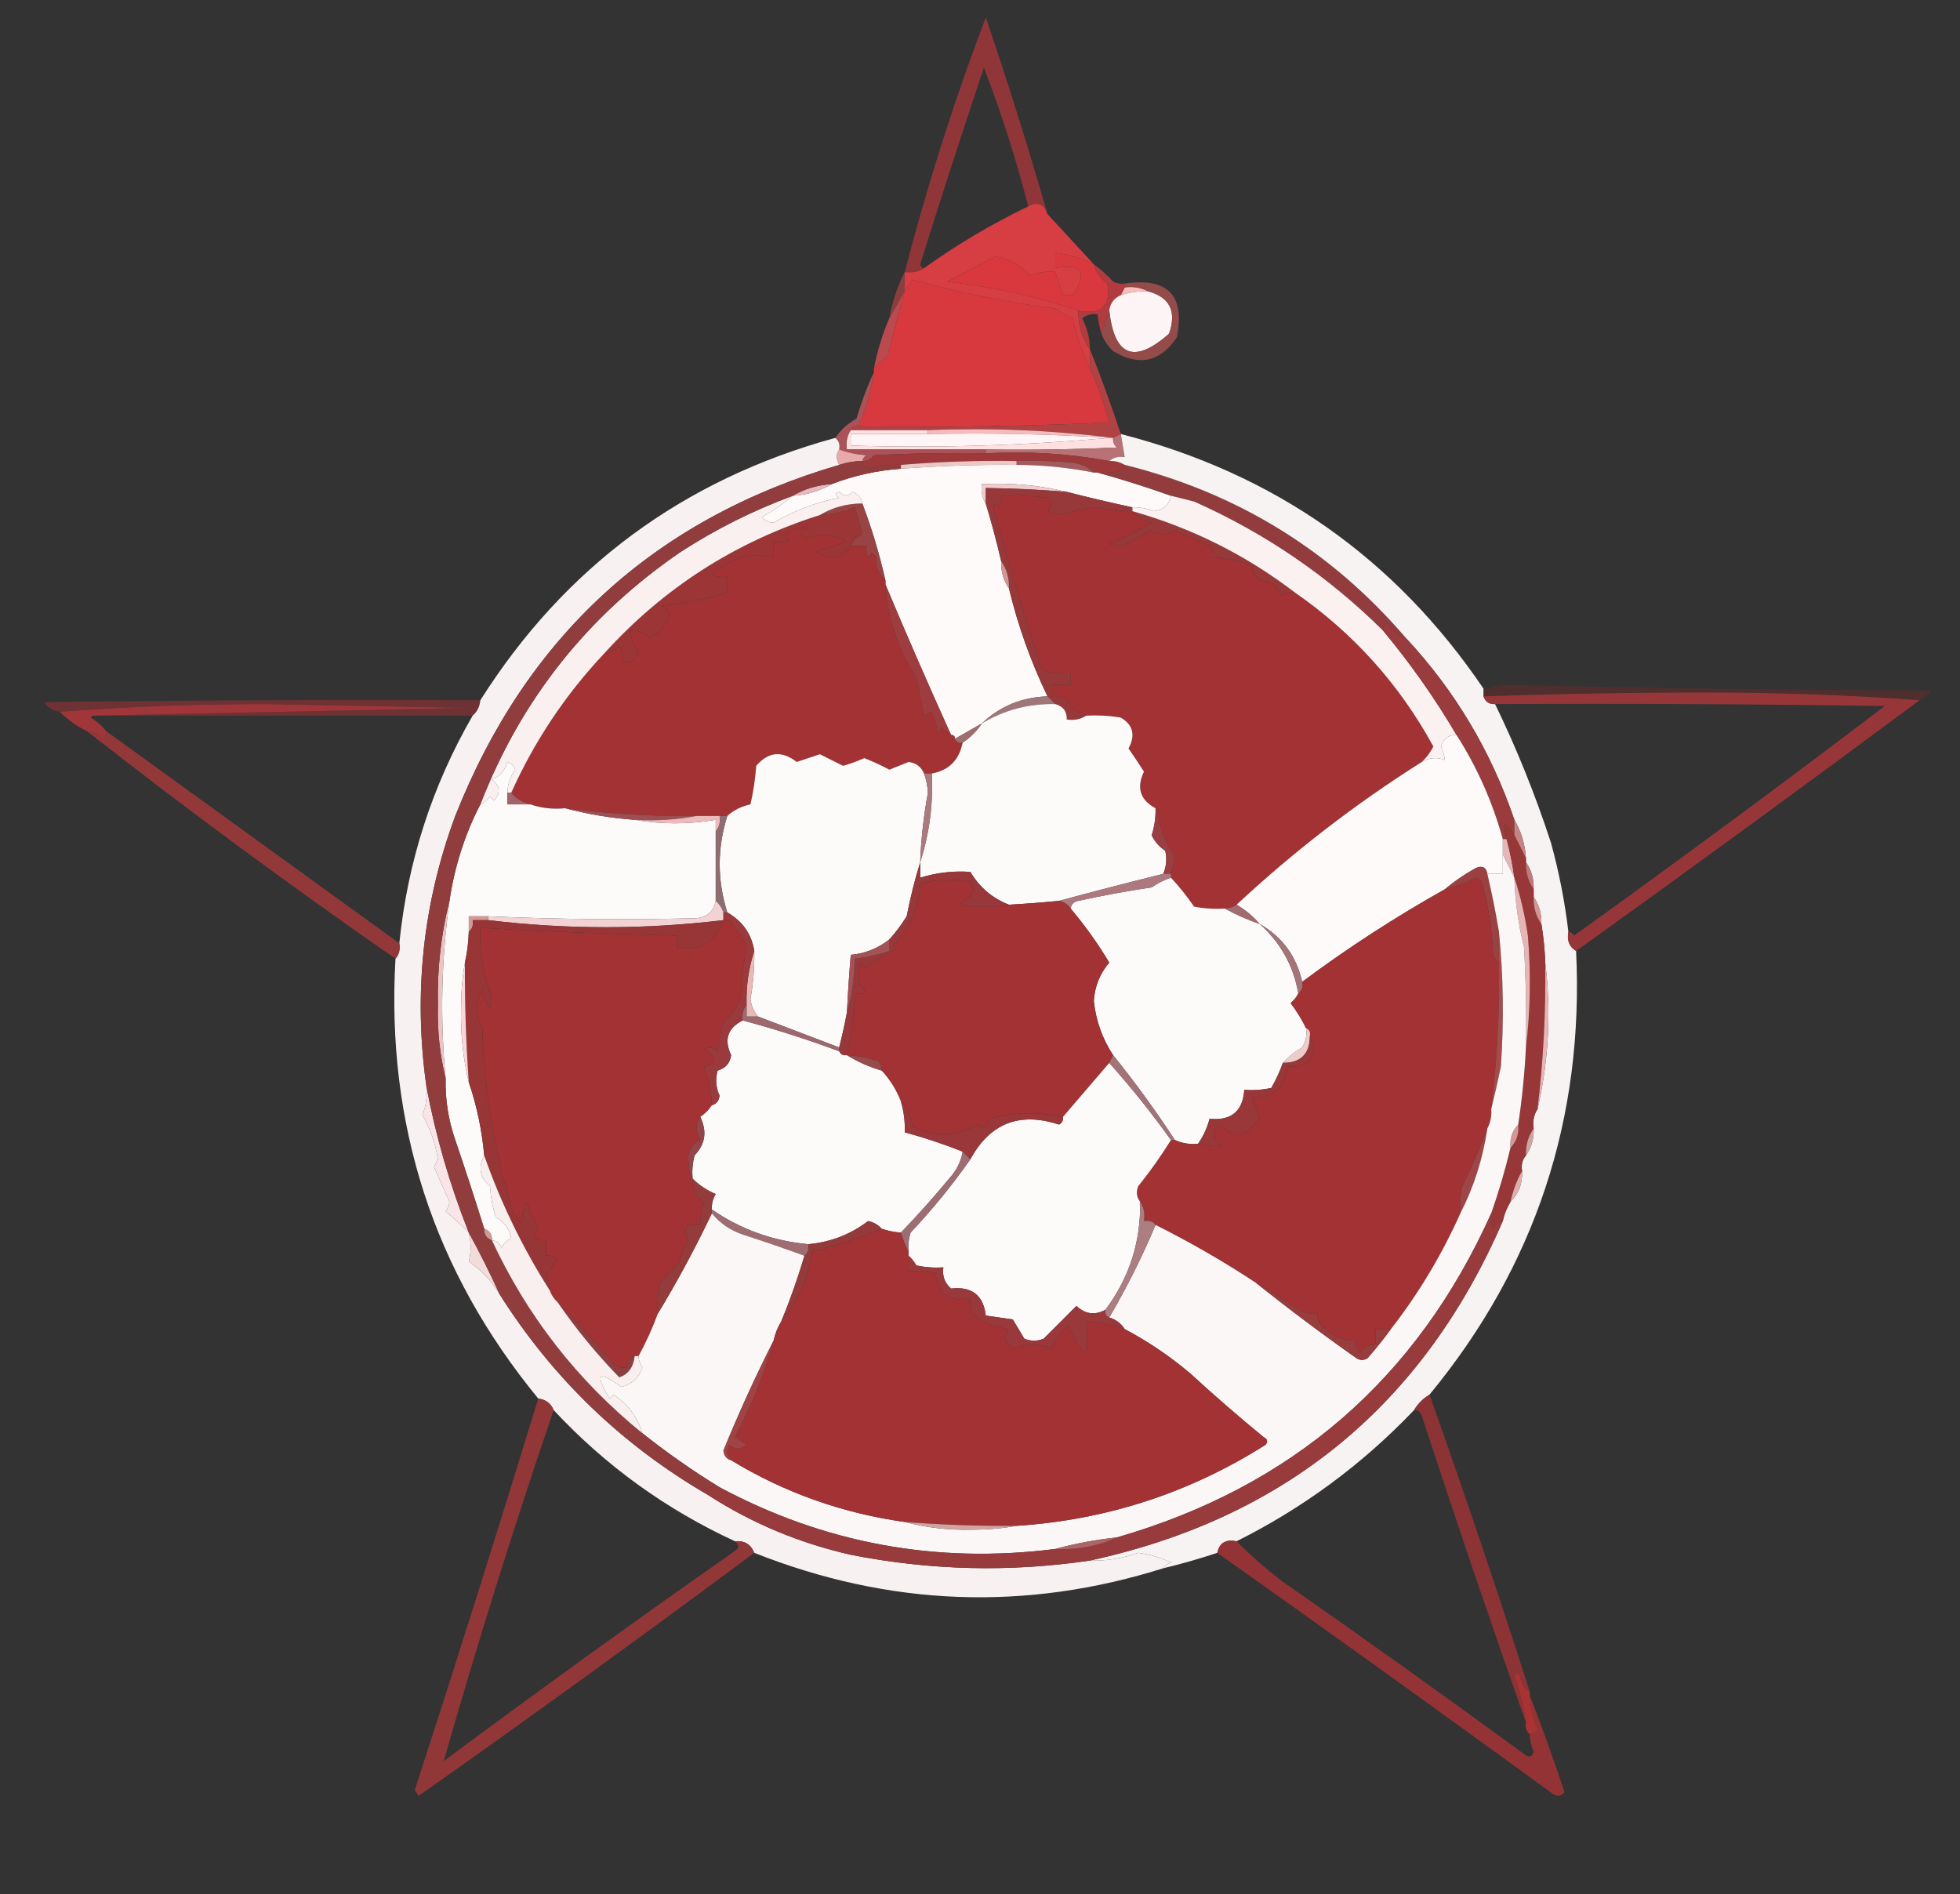 <?xml version="1.0" encoding="UTF-8"?>
<!DOCTYPE svg PUBLIC "-//W3C//DTD SVG 1.1//EN" "http://www.w3.org/Graphics/SVG/1.1/DTD/svg11.dtd">
<svg xmlns="http://www.w3.org/2000/svg" version="1.1" width="508px" height="491px" style="shape-rendering:geometricPrecision; text-rendering:geometricPrecision; image-rendering:optimizeQuality; fill-rule:evenodd; clip-rule:evenodd" xmlns:xlink="http://www.w3.org/1999/xlink">
<rect width="100%" height="100%" fill="#333333" stroke="none"/>
<g><path style="opacity:0.992" fill="#923739" d="M 271.5,55.5 C 270.543,52.85 268.876,52.183 266.5,53.5C 263.375,41.292 259.542,29.292 255,17.5C 249.346,34.447 243.846,51.447 238.5,68.5C 238.624,69.107 238.957,69.44 239.5,69.5C 238.081,70.451 236.415,70.784 234.5,70.5C 240.33,48.016 247.33,26.016 255.5,4.5C 261.24,21.386 266.573,38.386 271.5,55.5 Z"/></g>
<g><path style="opacity:1" fill="#d63e43" d="M 271.5,55.5 C 275.472,59.807 279.472,64.141 283.5,68.5C 280.336,66.947 277.002,65.947 273.5,65.5C 273.5,66.833 273.5,68.167 273.5,69.5C 280.137,68.282 281.803,70.448 278.5,76C 277.552,76.483 276.552,76.65 275.5,76.5C 274.833,74.5 274.167,72.5 273.5,70.5C 271.208,70.244 269.041,70.577 267,71.5C 264.659,68.72 261.659,67.053 258,66.5C 253.828,68.676 249.661,70.843 245.5,73C 257.239,74.338 268.572,76.838 279.5,80.5C 279.395,84.258 280.395,87.592 282.5,90.5C 282.5,92.167 282.5,93.833 282.5,95.5C 280.491,91.452 278.991,87.119 278,82.5C 276.391,81.853 274.891,81.02 273.5,80C 260.963,78.356 248.63,75.856 236.5,72.5C 235.824,73.602 235.158,74.602 234.5,75.5C 234.5,73.833 234.5,72.167 234.5,70.5C 236.415,70.784 238.081,70.451 239.5,69.5C 247.997,63.414 256.997,58.081 266.5,53.5C 268.876,52.183 270.543,52.85 271.5,55.5 Z"/></g>
<g><path style="opacity:1" fill="#da383f" d="M 283.5,68.5 C 284.031,70.544 285.198,72.211 287,73.5C 287.948,79.383 285.448,81.717 279.5,80.5C 268.572,76.838 257.239,74.338 245.5,73C 249.661,70.843 253.828,68.676 258,66.5C 261.659,67.053 264.659,68.72 267,71.5C 269.041,70.577 271.208,70.244 273.5,70.5C 274.167,72.5 274.833,74.5 275.5,76.5C 276.552,76.65 277.552,76.483 278.5,76C 281.803,70.448 280.137,68.282 273.5,69.5C 273.5,68.167 273.5,66.833 273.5,65.5C 277.002,65.947 280.336,66.947 283.5,68.5 Z"/></g>
<g><path style="opacity:1" fill="#fabdbc" d="M 291.5,74.5 C 293.735,74.205 295.735,74.539 297.5,75.5C 295.097,75.448 292.764,75.781 290.5,76.5C 290.833,75.833 291.167,75.167 291.5,74.5 Z"/></g>
<g><path style="opacity:1" fill="#b13b3f" d="M 283.5,68.5 C 285.296,69.793 286.963,71.293 288.5,73C 289.448,73.483 290.448,73.65 291.5,73.5C 291.5,73.833 291.5,74.167 291.5,74.5C 291.167,75.167 290.833,75.833 290.5,76.5C 288.738,77.262 287.738,78.596 287.5,80.5C 286.833,82.5 286.167,84.5 285.5,86.5C 284.962,84.883 284.629,83.216 284.5,81.5C 283.022,81.238 281.689,81.571 280.5,82.5C 281.785,85.02 282.452,87.687 282.5,90.5C 280.395,87.592 279.395,84.258 279.5,80.5C 285.448,81.717 287.948,79.383 287,73.5C 285.198,72.211 284.031,70.544 283.5,68.5 Z"/></g>
<g><path style="opacity:0.855" fill="#9c3f41" d="M 234.5,70.5 C 234.5,72.167 234.5,73.833 234.5,75.5C 233.167,77.833 231.833,80.167 230.5,82.5C 231.261,78.216 232.595,74.216 234.5,70.5 Z"/></g>
<g><path style="opacity:1" fill="#d8393f" d="M 282.5,95.5 C 284.53,99.916 286.197,104.583 287.5,109.5C 265.844,110.5 244.177,110.833 222.5,110.5C 224.445,105.998 225.779,101.332 226.5,96.5C 226.5,96.167 226.5,95.833 226.5,95.5C 227.474,94.365 228.641,93.365 230,92.5C 231.404,86.791 232.904,81.125 234.5,75.5C 235.158,74.602 235.824,73.602 236.5,72.5C 248.63,75.856 260.963,78.356 273.5,80C 274.891,81.02 276.391,81.853 278,82.5C 278.991,87.119 280.491,91.452 282.5,95.5 Z"/></g>
<g><path style="opacity:1" fill="#fdf4f5" d="M 297.5,75.5 C 303.192,77.002 305.025,80.668 303,86.5C 294.012,94.424 288.846,92.424 287.5,80.5C 287.738,78.596 288.738,77.262 290.5,76.5C 292.764,75.781 295.097,75.448 297.5,75.5 Z"/></g>
<g><path style="opacity:1" fill="#bb4a4e" d="M 234.5,75.5 C 232.904,81.125 231.404,86.791 230,92.5C 228.641,93.365 227.474,94.365 226.5,95.5C 227.388,90.928 228.721,86.595 230.5,82.5C 231.833,80.167 233.167,77.833 234.5,75.5 Z"/></g>
<g><path style="opacity:0.855" fill="#a4514f" d="M 285.5,86.5 C 286.167,84.5 286.833,82.5 287.5,80.5C 288.846,92.424 294.012,94.424 303,86.5C 305.025,80.668 303.192,77.002 297.5,75.5C 295.735,74.539 293.735,74.205 291.5,74.5C 291.5,74.167 291.5,73.833 291.5,73.5C 302.717,71.881 307.217,76.548 305,87.5C 300.66,93.864 295.16,95.031 288.5,91C 287.117,89.729 286.117,88.229 285.5,86.5 Z"/></g>
<g><path style="opacity:1" fill="#b04244" d="M 282.5,90.5 C 285.342,97.687 288.009,105.02 290.5,112.5C 289.833,112.833 289.167,113.167 288.5,113.5C 272.868,111.515 256.868,110.849 240.5,111.5C 233.833,111.5 227.167,111.5 220.5,111.5C 220.842,110.662 221.508,110.328 222.5,110.5C 244.177,110.833 265.844,110.5 287.5,109.5C 286.197,104.583 284.53,99.916 282.5,95.5C 282.5,93.833 282.5,92.167 282.5,90.5 Z"/></g>
<g><path style="opacity:1" fill="#f7bbbd" d="M 240.5,112.5 C 240.5,112.167 240.5,111.833 240.5,111.5C 256.868,110.849 272.868,111.515 288.5,113.5C 288.167,113.5 287.833,113.5 287.5,113.5C 272.009,112.504 256.342,112.17 240.5,112.5 Z"/></g>
<g><path style="opacity:1" fill="#fff5f6" d="M 240.5,112.5 C 256.342,112.17 272.009,112.504 287.5,113.5C 265.525,115.489 243.192,116.156 220.5,115.5C 220.5,114.5 220.5,113.5 220.5,112.5C 227.167,112.5 233.833,112.5 240.5,112.5 Z"/></g>
<g><path style="opacity:1" fill="#fee0e1" d="M 220.5,111.5 C 227.167,111.5 233.833,111.5 240.5,111.5C 240.5,111.833 240.5,112.167 240.5,112.5C 233.833,112.5 227.167,112.5 220.5,112.5C 220.5,113.5 220.5,114.5 220.5,115.5C 243.192,116.156 265.525,115.489 287.5,113.5C 287.833,113.5 288.167,113.5 288.5,113.5C 288.414,114.496 288.748,115.329 289.5,116C 278.172,116.5 266.838,116.667 255.5,116.5C 243.5,116.5 231.5,116.5 219.5,116.5C 219.216,114.585 219.549,112.919 220.5,111.5 Z"/></g>
<g><path style="opacity:1" fill="#aa5257" d="M 226.5,96.5 C 225.779,101.332 224.445,105.998 222.5,110.5C 221.508,110.328 220.842,110.662 220.5,111.5C 219.549,112.919 219.216,114.585 219.5,116.5C 231.5,116.5 243.5,116.5 255.5,116.5C 255.5,116.833 255.5,117.167 255.5,117.5C 245.828,117.334 236.161,117.5 226.5,118C 225.756,119.039 224.756,119.539 223.5,119.5C 223.611,118.883 223.944,118.383 224.5,118C 221.964,117.814 219.631,117.314 217.5,116.5C 217.737,115.209 217.404,114.209 216.5,113.5C 217.891,111.429 219.724,109.762 222,108.5C 223.234,104.285 224.734,100.285 226.5,96.5 Z"/></g>
<g><path style="opacity:1" fill="#b87275" d="M 290.5,112.5 C 290.833,114.5 291.167,116.5 291.5,118.5C 289.901,118.232 288.568,118.566 287.5,119.5C 277.09,117.56 266.423,116.893 255.5,117.5C 255.5,117.167 255.5,116.833 255.5,116.5C 266.838,116.667 278.172,116.5 289.5,116C 288.748,115.329 288.414,114.496 288.5,113.5C 289.167,113.167 289.833,112.833 290.5,112.5 Z"/></g>
<g><path style="opacity:1" fill="#e8a9ab" d="M 217.5,116.5 C 219.631,117.314 221.964,117.814 224.5,118C 223.944,118.383 223.611,118.883 223.5,119.5C 221.435,119.517 219.435,119.85 217.5,120.5C 216.646,118.965 216.646,117.632 217.5,116.5 Z"/></g>
<g><path style="opacity:1" fill="#9d393b" d="M 255.5,117.5 C 266.423,116.893 277.09,117.56 287.5,119.5C 288.959,119.433 290.292,119.766 291.5,120.5C 291.389,121.117 291.056,121.617 290.5,122C 288.527,122.495 286.527,122.662 284.5,122.5C 284.167,122.5 283.833,122.5 283.5,122.5C 282.158,121.207 280.491,120.374 278.5,120C 273.511,119.501 268.511,119.334 263.5,119.5C 253.476,119.334 243.476,119.668 233.5,120.5C 230.781,120.397 228.115,120.731 225.5,121.5C 224.287,121.253 223.62,120.586 223.5,119.5C 224.756,119.539 225.756,119.039 226.5,118C 236.161,117.5 245.828,117.334 255.5,117.5 Z"/></g>
<g><path style="opacity:1" fill="#eec7c5" d="M 263.5,119.5 C 263.5,119.833 263.5,120.167 263.5,120.5C 253.482,120.41 243.482,120.743 233.5,121.5C 233.5,121.167 233.5,120.833 233.5,120.5C 243.476,119.668 253.476,119.334 263.5,119.5 Z"/></g>
<g><path style="opacity:1" fill="#a25a5e" d="M 263.5,120.5 C 263.5,120.167 263.5,119.833 263.5,119.5C 268.511,119.334 273.511,119.501 278.5,120C 280.491,120.374 282.158,121.207 283.5,122.5C 276.905,121.179 270.239,120.512 263.5,120.5 Z"/></g>
<g><path style="opacity:1" fill="#fdfaf9" d="M 263.5,120.5 C 270.239,120.512 276.905,121.179 283.5,122.5C 283.833,122.5 284.167,122.5 284.5,122.5C 290.813,124.24 297.146,126.24 303.5,128.5C 303.021,130.844 301.521,132.178 299,132.5C 297.234,131.767 295.401,131.433 293.5,131.5C 287.787,130.272 282.121,128.938 276.5,127.5C 269.412,125.761 262.079,125.094 254.5,125.5C 254.216,127.415 254.549,129.081 255.5,130.5C 256.965,135.353 258.298,140.353 259.5,145.5C 259.41,148.152 260.076,150.485 261.5,152.5C 263.845,162.202 267.178,171.535 271.5,180.5C 264.848,180.71 259.182,183.043 254.5,187.5C 252.167,188.833 249.833,190.167 247.5,191.5C 247.5,190.833 247.167,190.5 246.5,190.5C 240.626,177.529 234.959,164.529 229.5,151.5C 229.5,151.167 229.5,150.833 229.5,150.5C 227.953,143.65 225.953,136.983 223.5,130.5C 223.25,129.078 222.417,128.078 221,127.5C 219.887,128.711 218.72,128.711 217.5,127.5C 216.304,127.846 216.304,128.346 217.5,129C 211.388,130.241 205.721,132.408 200.5,135.5C 199.263,135.444 198.263,134.944 197.5,134C 200.407,132.391 203.073,130.558 205.5,128.5C 209.162,128.277 212.495,127.277 215.5,125.5C 221.28,123.277 227.28,121.944 233.5,121.5C 243.482,120.743 253.482,120.41 263.5,120.5 Z"/></g>
<g><path style="opacity:1" fill="#efccce" d="M 276.5,127.5 C 269.515,126.911 262.515,126.578 255.5,126.5C 255.5,127.833 255.5,129.167 255.5,130.5C 254.549,129.081 254.216,127.415 254.5,125.5C 262.079,125.094 269.412,125.761 276.5,127.5 Z"/></g>
<g><path style="opacity:1" fill="#e6b9be" d="M 215.5,125.5 C 212.495,127.277 209.162,128.277 205.5,128.5C 208.505,126.723 211.838,125.723 215.5,125.5 Z"/></g>
<g><path style="opacity:1" fill="#97393b" d="M 276.5,127.5 C 282.121,128.938 287.787,130.272 293.5,131.5C 293.5,131.833 293.5,132.167 293.5,132.5C 290.15,132.386 286.817,132.053 283.5,131.5C 280.588,131.928 277.755,132.595 275,133.5C 273.833,133.167 272.667,132.833 271.5,132.5C 272.711,131.28 272.711,130.113 271.5,129C 267.514,128.501 263.514,128.334 259.5,128.5C 259.649,129.552 259.483,130.552 259,131.5C 258.111,130.112 257.611,130.278 257.5,132C 261.4,146.33 265.567,160.164 270,173.5C 272.381,174.435 274.881,174.768 277.5,174.5C 277.5,175.5 277.5,176.5 277.5,177.5C 275.833,177.5 274.167,177.5 272.5,177.5C 272.5,178.5 272.5,179.5 272.5,180.5C 273.978,180.238 275.311,180.571 276.5,181.5C 277.605,183.611 279.271,184.945 281.5,185.5C 280.081,186.451 278.415,186.784 276.5,186.5C 276.532,184.381 275.532,183.048 273.5,182.5C 272.833,181.833 272.167,181.167 271.5,180.5C 267.178,171.535 263.845,162.202 261.5,152.5C 261.59,149.848 260.924,147.515 259.5,145.5C 258.298,140.353 256.965,135.353 255.5,130.5C 255.5,129.167 255.5,127.833 255.5,126.5C 262.515,126.578 269.515,126.911 276.5,127.5 Z"/></g>
<g><path style="opacity:1" fill="#933c3e" d="M 291.5,120.5 C 320.725,127.756 345.058,142.756 364.5,165.5C 362.433,164.737 360.766,163.404 359.5,161.5C 358.702,161.957 358.369,162.624 358.5,163.5C 344.244,149.366 327.911,138.199 309.5,130C 307.482,129.495 305.482,128.995 303.5,128.5C 297.146,126.24 290.813,124.24 284.5,122.5C 286.527,122.662 288.527,122.495 290.5,122C 291.056,121.617 291.389,121.117 291.5,120.5 Z"/></g>
<g><path style="opacity:1" fill="#994444" d="M 223.5,130.5 C 225.953,136.983 227.953,143.65 229.5,150.5C 227.87,148.974 227.037,146.974 227,144.5C 226.333,143.167 225.667,143.167 225,144.5C 224.517,143.552 224.351,142.552 224.5,141.5C 223.167,141.5 221.833,141.5 220.5,141.5C 221.007,140.141 222.007,139.141 223.5,138.5C 222.94,136.146 222.273,133.813 221.5,131.5C 218.601,132.642 215.601,133.308 212.5,133.5C 215.799,131.517 219.466,130.517 223.5,130.5 Z"/></g>
<g><path style="opacity:1" fill="#a23234" d="M 293.5,132.5 C 294.678,133.999 296.345,134.999 298.5,135.5C 294.942,137.56 291.275,139.394 287.5,141C 288.5,141.167 289.5,141.333 290.5,141.5C 293.116,140.385 295.616,139.051 298,137.5C 300.185,138.758 302.352,138.758 304.5,137.5C 307.5,138.833 310.5,140.167 313.5,141.5C 314.386,142.325 314.719,143.325 314.5,144.5C 317.932,144.757 321.266,145.424 324.5,146.5C 324.809,149.346 326.475,150.846 329.5,151C 330.701,151.903 331.535,153.069 332,154.5C 333.011,153.663 334.178,153.33 335.5,153.5C 350.697,164.027 362.697,177.36 371.5,193.5C 370.714,195.041 369.714,196.374 368.5,197.5C 351.311,208.364 335.311,220.698 320.5,234.5C 319.609,235.11 318.609,235.443 317.5,235.5C 314.813,235.664 312.146,235.497 309.5,235C 307.636,232.312 305.636,229.812 303.5,227.5C 303.5,227.167 303.5,226.833 303.5,226.5C 303.894,225.033 304.227,223.533 304.5,222C 301.957,218.057 300.29,213.891 299.5,209.5C 295.504,207.365 294.504,204.198 296.5,200C 295.214,198.006 293.88,196.006 292.5,194C 294.349,190.545 293.682,187.879 290.5,186C 287.518,185.502 284.518,185.335 281.5,185.5C 279.271,184.945 277.605,183.611 276.5,181.5C 275.311,180.571 273.978,180.238 272.5,180.5C 272.5,179.5 272.5,178.5 272.5,177.5C 274.167,177.5 275.833,177.5 277.5,177.5C 277.5,176.5 277.5,175.5 277.5,174.5C 274.881,174.768 272.381,174.435 270,173.5C 265.567,160.164 261.4,146.33 257.5,132C 257.611,130.278 258.111,130.112 259,131.5C 259.483,130.552 259.649,129.552 259.5,128.5C 263.514,128.334 267.514,128.501 271.5,129C 272.711,130.113 272.711,131.28 271.5,132.5C 272.667,132.833 273.833,133.167 275,133.5C 277.755,132.595 280.588,131.928 283.5,131.5C 286.817,132.053 290.15,132.386 293.5,132.5 Z"/></g>
<g><path style="opacity:1" fill="#a23234" d="M 220.5,141.5 C 221.833,141.5 223.167,141.5 224.5,141.5C 224.351,142.552 224.517,143.552 225,144.5C 225.667,143.167 226.333,143.167 227,144.5C 227.037,146.974 227.87,148.974 229.5,150.5C 229.5,150.833 229.5,151.167 229.5,151.5C 230.047,160.27 232.713,168.27 237.5,175.5C 238.167,178.833 238.833,182.167 239.5,185.5C 240.167,185.167 240.833,184.833 241.5,184.5C 242.308,186.423 242.808,188.423 243,190.5C 243.333,189.833 243.667,189.167 244,188.5C 244.708,189.381 245.542,190.047 246.5,190.5C 247.167,190.5 247.5,190.833 247.5,191.5C 247.842,192.338 248.508,192.672 249.5,192.5C 248.59,197.031 245.923,199.697 241.5,200.5C 240.833,200.5 240.167,200.5 239.5,200.5C 238.751,198.754 237.417,197.754 235.5,197.5C 233.833,198.167 232.167,198.833 230.5,199.5C 228.429,198.382 226.262,197.382 224,196.5C 222.216,197.309 220.383,197.976 218.5,198.5C 216.5,197.5 214.5,196.5 212.5,195.5C 210.5,196.167 208.5,196.833 206.5,197.5C 202.65,194.506 199.15,194.839 196,198.5C 195.754,201.89 195.254,205.223 194.5,208.5C 192.116,209.011 190.116,210.011 188.5,211.5C 187.833,211.5 187.167,211.5 186.5,211.5C 184.5,211.5 182.5,211.5 180.5,211.5C 169.104,211.637 157.771,210.97 146.5,209.5C 143.287,209.81 140.287,209.477 137.5,208.5C 135.469,208.028 133.802,207.028 132.5,205.5C 138.518,192.115 146.518,180.115 156.5,169.5C 158.044,169.297 159.378,168.63 160.5,167.5C 161.429,168.689 161.762,170.022 161.5,171.5C 163.635,171.853 164.968,171.02 165.5,169C 164.144,167.433 163.477,165.6 163.5,163.5C 165.484,163.383 167.15,164.05 168.5,165.5C 170.923,164.082 172.589,162.082 173.5,159.5C 173.182,158.353 172.516,157.519 171.5,157C 177.35,156.546 183.016,155.379 188.5,153.5C 188.5,152.167 188.5,150.833 188.5,149.5C 187.127,149.657 185.793,149.49 184.5,149C 189.055,144.632 194.389,143.132 200.5,144.5C 200.5,143.167 200.5,141.833 200.5,140.5C 201.873,140.657 203.207,140.49 204.5,140C 204.043,139.586 203.709,139.086 203.5,138.5C 205.316,137.058 207.316,136.558 209.5,137C 206.972,137.998 206.972,138.831 209.5,139.5C 212.97,138.197 216.303,138.531 219.5,140.5C 216.788,141.228 214.121,142.061 211.5,143C 215.033,145.276 218.033,144.776 220.5,141.5 Z"/></g>
<g><path style="opacity:1" fill="#973839" d="M 293.5,132.5 C 308.881,136.857 322.881,143.857 335.5,153.5C 334.178,153.33 333.011,153.663 332,154.5C 331.535,153.069 330.701,151.903 329.5,151C 326.475,150.846 324.809,149.346 324.5,146.5C 321.266,145.424 317.932,144.757 314.5,144.5C 314.719,143.325 314.386,142.325 313.5,141.5C 310.5,140.167 307.5,138.833 304.5,137.5C 302.352,138.758 300.185,138.758 298,137.5C 295.616,139.051 293.116,140.385 290.5,141.5C 289.5,141.333 288.5,141.167 287.5,141C 291.275,139.394 294.942,137.56 298.5,135.5C 296.345,134.999 294.678,133.999 293.5,132.5 Z"/></g>
<g><path style="opacity:1" fill="#d29695" d="M 259.5,145.5 C 260.924,147.515 261.59,149.848 261.5,152.5C 260.076,150.485 259.41,148.152 259.5,145.5 Z"/></g>
<g><path style="opacity:1" fill="#9b3536" d="M 220.5,141.5 C 218.033,144.776 215.033,145.276 211.5,143C 214.121,142.061 216.788,141.228 219.5,140.5C 216.303,138.531 212.97,138.197 209.5,139.5C 206.972,138.831 206.972,137.998 209.5,137C 207.316,136.558 205.316,137.058 203.5,138.5C 203.709,139.086 204.043,139.586 204.5,140C 203.207,140.49 201.873,140.657 200.5,140.5C 200.5,141.833 200.5,143.167 200.5,144.5C 194.389,143.132 189.055,144.632 184.5,149C 185.793,149.49 187.127,149.657 188.5,149.5C 188.5,150.833 188.5,152.167 188.5,153.5C 183.016,155.379 177.35,156.546 171.5,157C 172.516,157.519 173.182,158.353 173.5,159.5C 172.589,162.082 170.923,164.082 168.5,165.5C 167.15,164.05 165.484,163.383 163.5,163.5C 163.477,165.6 164.144,167.433 165.5,169C 164.968,171.02 163.635,171.853 161.5,171.5C 161.762,170.022 161.429,168.689 160.5,167.5C 159.378,168.63 158.044,169.297 156.5,169.5C 171.872,152.475 190.538,140.475 212.5,133.5C 215.601,133.308 218.601,132.642 221.5,131.5C 222.273,133.813 222.94,136.146 223.5,138.5C 222.007,139.141 221.007,140.141 220.5,141.5 Z"/></g>
<g><path style="opacity:1" fill="#fbf0f0" d="M 223.5,130.5 C 219.466,130.517 215.799,131.517 212.5,133.5C 190.538,140.475 171.872,152.475 156.5,169.5C 146.518,180.115 138.518,192.115 132.5,205.5C 132.167,205.5 131.833,205.5 131.5,205.5C 131.586,203.323 132.253,201.323 133.5,199.5C 133.167,198.5 132.5,197.833 131.5,197.5C 130.937,199.709 129.604,201.209 127.5,202C 129.661,203.764 129.828,205.597 128,207.5C 127.667,207.167 127.333,206.833 127,206.5C 126.292,207.381 125.458,208.047 124.5,208.5C 135.015,181.328 152.349,159.494 176.5,143C 185.631,137.101 195.298,132.268 205.5,128.5C 203.073,130.558 200.407,132.391 197.5,134C 198.263,134.944 199.263,135.444 200.5,135.5C 205.721,132.408 211.388,130.241 217.5,129C 216.304,128.346 216.304,127.846 217.5,127.5C 218.72,128.711 219.887,128.711 221,127.5C 222.417,128.078 223.25,129.078 223.5,130.5 Z"/></g>
<g><path style="opacity:0.988" fill="#f8f4f3" d="M 290.5,112.5 C 330.291,122.706 361.624,144.706 384.5,178.5C 384.5,179.167 384.5,179.833 384.5,180.5C 384.973,181.906 385.973,182.573 387.5,182.5C 393.144,194.129 397.977,206.129 402,218.5C 404.079,226.064 405.579,233.731 406.5,241.5C 406.077,243.781 406.744,245.448 408.5,246.5C 410.588,289.903 397.921,328.236 370.5,361.5C 368.833,362.5 367.5,363.833 366.5,365.5C 353.161,379.502 337.828,390.835 320.5,399.5C 317.715,398.916 316.048,399.916 315.5,402.5C 310.903,404.032 306.236,405.365 301.5,406.5C 301.918,405.778 302.584,405.278 303.5,405C 300.787,403.725 297.953,402.891 295,402.5C 290.95,403.956 286.783,404.623 282.5,404.5C 333.205,393.462 368.872,364.129 389.5,316.5C 389.893,314.716 390.559,313.05 391.5,311.5C 393.655,309.383 394.655,306.716 394.5,303.5C 394.232,301.901 394.566,300.568 395.5,299.5C 396.924,297.485 397.59,295.152 397.5,292.5C 397.216,290.585 397.549,288.919 398.5,287.5C 401.394,274.933 402.061,262.266 400.5,249.5C 400.384,246.14 400.051,242.807 399.5,239.5C 399.59,236.848 398.924,234.515 397.5,232.5C 397.5,231.833 397.5,231.167 397.5,230.5C 397.59,227.848 396.924,225.515 395.5,223.5C 395.5,223.167 395.5,222.833 395.5,222.5C 395.277,218.838 394.277,215.505 392.5,212.5C 386.476,194.773 377.143,179.106 364.5,165.5C 345.058,142.756 320.725,127.756 291.5,120.5C 290.292,119.766 288.959,119.433 287.5,119.5C 288.568,118.566 289.901,118.232 291.5,118.5C 291.167,116.5 290.833,114.5 290.5,112.5 Z"/></g>
<g><path style="opacity:1" fill="#fbf1f0" d="M 303.5,128.5 C 305.482,128.995 307.482,129.495 309.5,130C 327.911,138.199 344.244,149.366 358.5,163.5C 365.581,172.004 371.914,181.004 377.5,190.5C 375.41,190.45 374.077,191.45 373.5,193.5C 374.002,194.716 374.335,195.883 374.5,197C 372.5,196.207 370.5,196.374 368.5,197.5C 369.714,196.374 370.714,195.041 371.5,193.5C 362.697,177.36 350.697,164.027 335.5,153.5C 322.881,143.857 308.881,136.857 293.5,132.5C 293.5,132.167 293.5,131.833 293.5,131.5C 295.401,131.433 297.234,131.767 299,132.5C 301.521,132.178 303.021,130.844 303.5,128.5 Z"/></g>
<g><path style="opacity:0.443" fill="#722b28" d="M 497.5,181.5 C 479.346,180.167 460.846,179.5 442,179.5C 422.791,179.512 403.625,179.845 384.5,180.5C 384.5,179.833 384.5,179.167 384.5,178.5C 385.93,178.579 387.264,178.246 388.5,177.5C 425.792,178.327 463.125,178.827 500.5,179C 499.627,180.045 498.627,180.878 497.5,181.5 Z"/></g>
<g><path style="opacity:1" fill="#9e3d3f" d="M 229.5,151.5 C 234.959,164.529 240.626,177.529 246.5,190.5C 245.542,190.047 244.708,189.381 244,188.5C 243.667,189.167 243.333,189.833 243,190.5C 242.808,188.423 242.308,186.423 241.5,184.5C 240.833,184.833 240.167,185.167 239.5,185.5C 238.833,182.167 238.167,178.833 237.5,175.5C 232.713,168.27 230.047,160.27 229.5,151.5 Z"/></g>
<g><path style="opacity:0.704" fill="#873236" d="M 124.5,181.5 C 124.34,183.153 123.674,184.486 122.5,185.5C 89.833,185.5 57.167,185.5 24.5,185.5C 56.669,184.833 89.003,184.167 121.5,183.5C 103.833,183.167 86.167,182.833 68.5,182.5C 50.487,182.5 32.821,183.167 15.5,184.5C 13.804,184.315 12.471,183.481 11.5,182C 49.165,181.5 86.832,181.333 124.5,181.5 Z"/></g>
<g><path style="opacity:1" fill="#a17679" d="M 271.5,180.5 C 272.167,181.167 272.833,181.833 273.5,182.5C 266.64,182.345 260.307,184.012 254.5,187.5C 259.182,183.043 264.848,180.71 271.5,180.5 Z"/></g>
<g><path style="opacity:1" fill="#a1363a" d="M 24.5,185.5 C 24.062,185.435 23.728,185.601 23.5,186C 25.093,186.949 26.426,188.115 27.5,189.5C 27.631,190.376 27.297,191.043 26.5,191.5C 25.378,190.37 24.044,189.703 22.5,189.5C 19.883,188.214 17.55,186.547 15.5,184.5C 32.821,183.167 50.487,182.5 68.5,182.5C 86.167,182.833 103.833,183.167 121.5,183.5C 89.003,184.167 56.669,184.833 24.5,185.5 Z"/></g>
<g><path style="opacity:1" fill="#fdfbfa" d="M 273.5,182.5 C 275.532,183.048 276.532,184.381 276.5,186.5C 278.415,186.784 280.081,186.451 281.5,185.5C 284.518,185.335 287.518,185.502 290.5,186C 293.682,187.879 294.349,190.545 292.5,194C 293.88,196.006 295.214,198.006 296.5,200C 294.504,204.198 295.504,207.365 299.5,209.5C 299.557,211.884 299.223,214.218 298.5,216.5C 299.278,218.147 300.444,219.48 302,220.5C 302.49,222.545 302.323,224.545 301.5,226.5C 292.427,228.753 283.427,231.086 274.5,233.5C 270.176,233.927 265.842,234.261 261.5,234.5C 257.23,232.851 253.896,230.018 251.5,226C 247.09,225.683 242.757,226.183 238.5,227.5C 238.5,226.167 238.5,224.833 238.5,223.5C 240.899,216.037 241.899,208.371 241.5,200.5C 245.923,199.697 248.59,197.031 249.5,192.5C 251.5,191.167 253.167,189.5 254.5,187.5C 260.307,184.012 266.64,182.345 273.5,182.5 Z"/></g>
<g><path style="opacity:1" fill="#9d6d70" d="M 254.5,187.5 C 253.167,189.5 251.5,191.167 249.5,192.5C 248.508,192.672 247.842,192.338 247.5,191.5C 249.833,190.167 252.167,188.833 254.5,187.5 Z"/></g>
<g><path style="opacity:1" fill="#9a3c3d" d="M 364.5,165.5 C 377.143,179.106 386.476,194.773 392.5,212.5C 392.5,213.833 392.5,215.167 392.5,216.5C 389.882,212.476 389.215,212.809 390.5,217.5C 390.167,217.5 389.833,217.5 389.5,217.5C 386.84,207.852 382.84,198.852 377.5,190.5C 371.914,181.004 365.581,172.004 358.5,163.5C 358.369,162.624 358.702,161.957 359.5,161.5C 360.766,163.404 362.433,164.737 364.5,165.5 Z"/></g>
<g><path style="opacity:1" fill="#fdfaf9" d="M 377.5,190.5 C 382.84,198.852 386.84,207.852 389.5,217.5C 389.5,218.833 389.5,220.167 389.5,221.5C 389.5,223.167 389.5,224.833 389.5,226.5C 388.167,226.5 386.833,226.5 385.5,226.5C 385.157,224.775 384.157,224.275 382.5,225C 379.593,226.609 376.927,228.442 374.5,230.5C 361.628,237.712 349.294,245.712 337.5,254.5C 336.009,247.832 332.343,242.832 326.5,239.5C 324.751,237.484 322.751,235.818 320.5,234.5C 335.311,220.698 351.311,208.364 368.5,197.5C 370.5,196.374 372.5,196.207 374.5,197C 374.335,195.883 374.002,194.716 373.5,193.5C 374.077,191.45 375.41,190.45 377.5,190.5 Z"/></g>
<g><path style="opacity:1" fill="#fdfbfa" d="M 239.5,200.5 C 240.075,202.076 240.408,203.742 240.5,205.5C 239.396,211.458 238.729,217.458 238.5,223.5C 237.108,227.986 235.942,232.653 235,237.5C 233.668,239.66 232.168,241.66 230.5,243.5C 227.593,245.805 224.259,247.138 220.5,247.5C 220.084,252.493 219.751,257.493 219.5,262.5C 218.912,265.61 218.245,268.61 217.5,271.5C 210.5,268.833 203.5,266.167 196.5,263.5C 195.425,262.287 194.759,260.787 194.5,259C 195.237,254.863 195.571,250.697 195.5,246.5C 194.804,242.119 192.471,238.786 188.5,236.5C 185.879,228.181 185.879,219.848 188.5,211.5C 190.116,210.011 192.116,209.011 194.5,208.5C 195.254,205.223 195.754,201.89 196,198.5C 199.15,194.839 202.65,194.506 206.5,197.5C 208.5,196.833 210.5,196.167 212.5,195.5C 214.5,196.5 216.5,197.5 218.5,198.5C 220.383,197.976 222.216,197.309 224,196.5C 226.262,197.382 228.429,198.382 230.5,199.5C 232.167,198.833 233.833,198.167 235.5,197.5C 237.417,197.754 238.751,198.754 239.5,200.5 Z"/></g>
<g><path style="opacity:1" fill="#aa7a7e" d="M 239.5,200.5 C 240.167,200.5 240.833,200.5 241.5,200.5C 241.899,208.371 240.899,216.037 238.5,223.5C 238.729,217.458 239.396,211.458 240.5,205.5C 240.408,203.742 240.075,202.076 239.5,200.5 Z"/></g>
<g><path style="opacity:1" fill="#fdfafa" d="M 131.5,205.5 C 131.5,206.5 131.5,207.5 131.5,208.5C 133.5,208.5 135.5,208.5 137.5,208.5C 140.287,209.477 143.287,209.81 146.5,209.5C 152.28,211.043 158.28,212.043 164.5,212.5C 171.351,213.694 178.351,213.694 185.5,212.5C 185.5,213.5 185.5,214.5 185.5,215.5C 185.5,221.5 185.5,227.5 185.5,233.5C 184.976,236.188 183.309,237.688 180.5,238C 162.495,238.471 144.495,238.305 126.5,237.5C 124.833,237.5 123.167,237.5 121.5,237.5C 121.5,238.833 121.5,240.167 121.5,241.5C 121.425,244.206 121.092,246.873 120.5,249.5C 119.834,253.319 119.501,257.319 119.5,261.5C 119.361,268.065 120.028,274.399 121.5,280.5C 123.578,286.624 124.912,292.957 125.5,299.5C 123.855,302.61 124.355,305.276 127,307.5C 127.182,310.226 127.682,312.893 128.5,315.5C 130.677,316.676 132.011,318.51 132.5,321C 131.333,321.5 130.5,322.333 130,323.5C 129.583,322.244 128.75,321.577 127.5,321.5C 127.573,319.973 126.906,318.973 125.5,318.5C 123.107,310.82 120.607,303.153 118,295.5C 116.202,290.311 115.369,284.978 115.5,279.5C 114.038,264.126 114.371,248.792 116.5,233.5C 117.817,224.582 120.484,216.248 124.5,208.5C 125.458,208.047 126.292,207.381 127,206.5C 127.333,206.833 127.667,207.167 128,207.5C 129.828,205.597 129.661,203.764 127.5,202C 129.604,201.209 130.937,199.709 131.5,197.5C 132.5,197.833 133.167,198.5 133.5,199.5C 132.253,201.323 131.586,203.323 131.5,205.5 Z"/></g>
<g><path style="opacity:1" fill="#a26468" d="M 131.5,205.5 C 131.833,205.5 132.167,205.5 132.5,205.5C 133.802,207.028 135.469,208.028 137.5,208.5C 135.5,208.5 133.5,208.5 131.5,208.5C 131.5,207.5 131.5,206.5 131.5,205.5 Z"/></g>
<g><path style="opacity:0.992" fill="#f9f4f3" d="M 216.5,113.5 C 217.404,114.209 217.737,115.209 217.5,116.5C 216.646,117.632 216.646,118.965 217.5,120.5C 169.591,134.57 136.425,164.903 118,211.5C 109.627,234.067 107.127,257.401 110.5,281.5C 110.768,284.119 110.435,286.619 109.5,289C 111.514,292.536 112.848,296.369 113.5,300.5C 113.167,301.167 112.833,301.833 112.5,302.5C 113.843,305.54 115.176,308.54 116.5,311.5C 116.392,312.442 116.059,313.275 115.5,314C 117.609,315.725 119.609,317.558 121.5,319.5C 122.136,322.106 122.136,324.606 121.5,327C 124.895,329.303 127.562,332.137 129.5,335.5C 143.256,357.256 161.256,374.589 183.5,387.5C 194.814,394.815 207.147,399.982 220.5,403C 241.077,407.069 261.744,407.569 282.5,404.5C 286.783,404.623 290.95,403.956 295,402.5C 297.953,402.891 300.787,403.725 303.5,405C 302.584,405.278 301.918,405.778 301.5,406.5C 265.834,417.719 230.501,416.386 195.5,402.5C 194.599,400.273 192.933,399.273 190.5,399.5C 172.568,391.225 156.901,379.891 143.5,365.5C 142.738,363.738 141.404,362.738 139.5,362.5C 112.389,329.495 100.055,291.495 102.5,248.5C 103.434,247.432 103.768,246.099 103.5,244.5C 105.632,223.439 111.965,203.773 122.5,185.5C 123.674,184.486 124.34,183.153 124.5,181.5C 146.361,146.979 177.028,124.312 216.5,113.5 Z"/></g>
<g><path style="opacity:1" fill="#9d4f53" d="M 146.5,209.5 C 157.771,210.97 169.104,211.637 180.5,211.5C 175.36,212.488 170.026,212.821 164.5,212.5C 158.28,212.043 152.28,211.043 146.5,209.5 Z"/></g>
<g><path style="opacity:1" fill="#edbabc" d="M 180.5,211.5 C 182.5,211.5 184.5,211.5 186.5,211.5C 186.768,213.099 186.434,214.432 185.5,215.5C 185.5,214.5 185.5,213.5 185.5,212.5C 178.351,213.694 171.351,213.694 164.5,212.5C 170.026,212.821 175.36,212.488 180.5,211.5 Z"/></g>
<g><path style="opacity:1" fill="#973639" d="M 497.5,181.5 C 468.049,203.399 438.382,225.066 408.5,246.5C 406.744,245.448 406.077,243.781 406.5,241.5C 407.117,241.611 407.617,241.944 408,242.5C 435.1,223.033 461.934,203.199 488.5,183C 454.835,182.5 421.168,182.333 387.5,182.5C 385.973,182.573 384.973,181.906 384.5,180.5C 403.625,179.845 422.791,179.512 442,179.5C 460.846,179.5 479.346,180.167 497.5,181.5 Z"/></g>
<g><path style="opacity:1" fill="#c58483" d="M 392.5,212.5 C 394.277,215.505 395.277,218.838 395.5,222.5C 394.5,220.5 393.5,218.5 392.5,216.5C 392.5,215.167 392.5,213.833 392.5,212.5 Z"/></g>
<g><path style="opacity:1" fill="#9a3e42" d="M 299.5,209.5 C 300.29,213.891 301.957,218.057 304.5,222C 304.227,223.533 303.894,225.033 303.5,226.5C 302.833,226.5 302.167,226.5 301.5,226.5C 302.323,224.545 302.49,222.545 302,220.5C 300.444,219.48 299.278,218.147 298.5,216.5C 299.223,214.218 299.557,211.884 299.5,209.5 Z"/></g>
<g><path style="opacity:1" fill="#e5b5b8" d="M 389.5,217.5 C 389.833,217.5 390.167,217.5 390.5,217.5C 391.374,220.789 392.041,224.123 392.5,227.5C 391.5,225.5 390.5,223.5 389.5,221.5C 389.5,220.167 389.5,218.833 389.5,217.5 Z"/></g>
<g><path style="opacity:1" fill="#8f6c70" d="M 186.5,211.5 C 187.167,211.5 187.833,211.5 188.5,211.5C 185.879,219.848 185.879,228.181 188.5,236.5C 188.167,236.5 187.833,236.5 187.5,236.5C 187.068,235.29 186.401,234.29 185.5,233.5C 185.5,227.5 185.5,221.5 185.5,215.5C 186.434,214.432 186.768,213.099 186.5,211.5 Z"/></g>
<g><path style="opacity:1" fill="#973738" d="M 392.5,216.5 C 393.5,218.5 394.5,220.5 395.5,222.5C 395.5,222.833 395.5,223.167 395.5,223.5C 395.41,226.152 396.076,228.485 397.5,230.5C 397.5,231.167 397.5,231.833 397.5,232.5C 397.41,235.152 398.076,237.485 399.5,239.5C 400.051,242.807 400.384,246.14 400.5,249.5C 400.68,262.218 400.013,274.885 398.5,287.5C 397.549,288.919 397.216,290.585 397.5,292.5C 396.076,294.515 395.41,296.848 395.5,299.5C 394.566,300.568 394.232,301.901 394.5,303.5C 393.129,305.936 392.129,308.603 391.5,311.5C 390.559,313.05 389.893,314.716 389.5,316.5C 388.25,316.577 387.417,317.244 387,318.5C 386.51,317.207 386.343,315.873 386.5,314.5C 388.462,308.912 390.129,303.246 391.5,297.5C 393.074,295.898 393.741,293.898 393.5,291.5C 394.495,284.87 395.162,278.203 395.5,271.5C 396.658,262.009 396.825,252.342 396,242.5C 395.248,237.271 394.081,232.271 392.5,227.5C 392.041,224.123 391.374,220.789 390.5,217.5C 389.215,212.809 389.882,212.476 392.5,216.5 Z"/></g>
<g><path style="opacity:0.996" fill="#943939" d="M 22.5,189.5 C 24.044,189.703 25.378,190.37 26.5,191.5C 27.297,191.043 27.631,190.376 27.5,189.5C 52.852,207.858 78.185,226.191 103.5,244.5C 103.768,246.099 103.434,247.432 102.5,248.5C 75.247,229.573 48.58,209.907 22.5,189.5 Z"/></g>
<g><path style="opacity:1" fill="#c07a7e" d="M 395.5,223.5 C 396.924,225.515 397.59,227.848 397.5,230.5C 396.076,228.485 395.41,226.152 395.5,223.5 Z"/></g>
<g><path style="opacity:1" fill="#fdfbfa" d="M 303.5,227.5 C 305.636,229.812 307.636,232.312 309.5,235C 312.146,235.497 314.813,235.664 317.5,235.5C 320.314,237.07 323.314,238.403 326.5,239.5C 331.93,244.362 335.263,250.362 336.5,257.5C 336.047,258.458 335.381,259.292 334.5,260C 336.058,262.052 337.392,264.219 338.5,266.5C 338.785,268.288 338.452,269.955 337.5,271.5C 335.581,272.612 333.914,273.946 332.5,275.5C 331.731,277.667 330.731,279.834 329.5,282C 327.19,282.497 324.857,282.663 322.5,282.5C 322.112,288.05 319.112,290.55 313.5,290C 312.871,292.375 311.871,294.541 310.5,296.5C 308.379,296.675 306.379,296.341 304.5,295.5C 299.522,287.863 294.188,280.53 288.5,273.5C 285.727,269.276 284.06,264.609 283.5,259.5C 283.721,255.725 285.054,252.391 287.5,249.5C 284.498,244.513 281.164,239.847 277.5,235.5C 277.62,234.414 278.287,233.747 279.5,233.5C 285.792,232.118 292.126,230.951 298.5,230C 300.078,228.906 301.745,228.072 303.5,227.5 Z"/></g>
<g><path style="opacity:1" fill="#ae797e" d="M 301.5,226.5 C 302.167,226.5 302.833,226.5 303.5,226.5C 303.5,226.833 303.5,227.167 303.5,227.5C 301.745,228.072 300.078,228.906 298.5,230C 292.126,230.951 285.792,232.118 279.5,233.5C 278.287,233.747 277.62,234.414 277.5,235.5C 276.778,234.449 275.778,233.782 274.5,233.5C 283.427,231.086 292.427,228.753 301.5,226.5 Z"/></g>
<g><path style="opacity:1" fill="#e6b5b4" d="M 392.5,227.5 C 394.081,232.271 395.248,237.271 396,242.5C 396.825,252.342 396.658,262.009 395.5,271.5C 395.666,262.827 395.5,254.16 395,245.5C 393.519,239.581 392.686,233.581 392.5,227.5 Z"/></g>
<g><path style="opacity:1" fill="#9b4142" d="M 385.5,226.5 C 386.659,231.468 387.659,236.468 388.5,241.5C 388.5,244.167 388.5,246.833 388.5,249.5C 387.778,249.082 387.278,248.416 387,247.5C 386.718,240.965 385.718,234.632 384,228.5C 383.586,228.043 383.086,227.709 382.5,227.5C 379.965,228.9 377.298,229.9 374.5,230.5C 376.927,228.442 379.593,226.609 382.5,225C 384.157,224.275 385.157,224.775 385.5,226.5 Z"/></g>
<g><path style="opacity:1" fill="#a23234" d="M 261.5,234.5 C 265.842,234.261 270.176,233.927 274.5,233.5C 275.778,233.782 276.778,234.449 277.5,235.5C 281.164,239.847 284.498,244.513 287.5,249.5C 285.054,252.391 283.721,255.725 283.5,259.5C 284.06,264.609 285.727,269.276 288.5,273.5C 288.167,274.167 287.833,274.833 287.5,275.5C 283.5,280.167 279.5,284.833 275.5,289.5C 269.144,288.149 262.811,288.316 256.5,290C 255.965,292.109 254.965,292.609 253.5,291.5C 248.056,294.617 242.39,294.783 236.5,292C 236.141,289.37 235.141,287.203 233.5,285.5C 232.334,282.497 230.667,279.83 228.5,277.5C 228.586,276.504 228.252,275.671 227.5,275C 224.883,274.178 222.216,273.678 219.5,273.5C 220.683,268.246 221.35,262.912 221.5,257.5C 224.336,257.798 224.836,257.131 223,255.5C 222.333,253.5 222.333,251.5 223,249.5C 223.414,249.957 223.914,250.291 224.5,250.5C 227.037,248.733 229.703,247.233 232.5,246C 232.167,245.667 231.833,245.333 231.5,245C 235.783,240.559 238.116,235.225 238.5,229C 242.864,227.918 247.197,227.751 251.5,228.5C 251.931,229.293 252.265,230.127 252.5,231C 251.387,232.394 250.053,233.561 248.5,234.5C 252.792,235.274 257.125,235.274 261.5,234.5 Z"/></g>
<g><path style="opacity:1" fill="#a06c6f" d="M 320.5,234.5 C 322.751,235.818 324.751,237.484 326.5,239.5C 323.314,238.403 320.314,237.07 317.5,235.5C 318.609,235.443 319.609,235.11 320.5,234.5 Z"/></g>
<g><path style="opacity:1" fill="#a23234" d="M 388.5,249.5 C 388.68,262.218 388.013,274.885 386.5,287.5C 386.634,289.292 386.301,290.958 385.5,292.5C 383.64,297.545 381.474,302.545 379,307.5C 378.503,309.81 378.337,312.143 378.5,314.5C 373.658,325.309 367.658,335.309 360.5,344.5C 359.167,344.5 357.833,344.5 356.5,344.5C 356.5,345.833 356.5,347.167 356.5,348.5C 354.857,348.48 353.524,349.147 352.5,350.5C 351.614,349.675 351.281,348.675 351.5,347.5C 347.898,347.533 344.898,346.199 342.5,343.5C 341.614,342.675 341.281,341.675 341.5,340.5C 340.127,340.657 338.793,340.49 337.5,340C 333.612,337.228 329.612,334.728 325.5,332.5C 317.155,326.993 308.489,321.993 299.5,317.5C 298.791,316.596 297.791,316.263 296.5,316.5C 296.784,314.585 296.451,312.919 295.5,311.5C 294.588,310.262 294.421,308.928 295,307.5C 298.098,303.617 300.932,299.617 303.5,295.5C 303.833,295.5 304.167,295.5 304.5,295.5C 306.379,296.341 308.379,296.675 310.5,296.5C 312.512,297.014 314.512,297.18 316.5,297C 313.895,295.069 313.895,293.236 316.5,291.5C 319.194,294.74 321.861,294.906 324.5,292C 325.167,291.333 325.833,290.667 326.5,290C 326.112,288.399 325.445,286.565 324.5,284.5C 330.058,284.605 333.058,281.938 333.5,276.5C 339.421,276.637 341.421,273.97 339.5,268.5C 339.672,267.508 339.338,266.842 338.5,266.5C 337.392,264.219 336.058,262.052 334.5,260C 335.381,259.292 336.047,258.458 336.5,257.5C 337.404,256.791 337.737,255.791 337.5,254.5C 349.294,245.712 361.628,237.712 374.5,230.5C 377.298,229.9 379.965,228.9 382.5,227.5C 383.086,227.709 383.586,228.043 384,228.5C 385.718,234.632 386.718,240.965 387,247.5C 387.278,248.416 387.778,249.082 388.5,249.5 Z"/></g>
<g><path style="opacity:1" fill="#f2d2d2" d="M 185.5,233.5 C 186.401,234.29 187.068,235.29 187.5,236.5C 187.5,237.167 187.5,237.833 187.5,238.5C 167.186,240.954 146.853,240.954 126.5,238.5C 126.5,238.167 126.5,237.833 126.5,237.5C 144.495,238.305 162.495,238.471 180.5,238C 183.309,237.688 184.976,236.188 185.5,233.5 Z"/></g>
<g><path style="opacity:1" fill="#d39696" d="M 397.5,232.5 C 398.924,234.515 399.59,236.848 399.5,239.5C 398.076,237.485 397.41,235.152 397.5,232.5 Z"/></g>
<g><path style="opacity:1" fill="#d79798" d="M 126.5,237.5 C 126.5,237.833 126.5,238.167 126.5,238.5C 125.167,238.5 123.833,238.5 122.5,238.5C 122.737,239.791 122.404,240.791 121.5,241.5C 121.5,240.167 121.5,238.833 121.5,237.5C 123.167,237.5 124.833,237.5 126.5,237.5 Z"/></g>
<g><path style="opacity:1" fill="#a57479" d="M 326.5,239.5 C 332.343,242.832 336.009,247.832 337.5,254.5C 337.737,255.791 337.404,256.791 336.5,257.5C 335.263,250.362 331.93,244.362 326.5,239.5 Z"/></g>
<g><path style="opacity:1" fill="#a23233" d="M 187.5,238.5 C 188.496,238.414 189.329,238.748 190,239.5C 191.182,241.344 192.349,243.177 193.5,245C 192.753,249.461 192.253,253.961 192,258.5C 191.106,261.133 189.606,263.3 187.5,265C 186.839,267.464 186.339,269.964 186,272.5C 184.951,271.483 183.784,271.316 182.5,272C 186.073,274.132 186.073,275.632 182.5,276.5C 183.758,279.694 184.424,283.027 184.5,286.5C 183.694,287.728 182.694,288.728 181.5,289.5C 180.246,291.357 180.246,293.357 181.5,295.5C 179.082,296.729 178.082,298.729 178.5,301.5C 178.511,303.045 178.844,304.378 179.5,305.5C 179.571,308.139 180.571,310.306 182.5,312C 181.767,313.766 181.433,315.599 181.5,317.5C 177.843,317.12 176.843,318.453 178.5,321.5C 177.388,323.39 176.554,325.39 176,327.5C 174.333,329.167 172.667,330.833 171,332.5C 170.503,335.146 170.336,337.813 170.5,340.5C 169.091,344.316 167.424,347.983 165.5,351.5C 165.167,351.5 164.833,351.5 164.5,351.5C 162.952,351.821 162.285,352.821 162.5,354.5C 161.448,354.649 160.448,354.483 159.5,354C 154.584,348.259 149.584,342.759 144.5,337.5C 143.599,336.71 142.932,335.71 142.5,334.5C 142.579,333.07 142.246,331.736 141.5,330.5C 142.5,329.167 143.5,327.833 144.5,326.5C 143.675,325.614 142.675,325.281 141.5,325.5C 141.5,324.167 141.5,322.833 141.5,321.5C 138.513,321.578 137.847,320.411 139.5,318C 138.278,315.966 137.278,313.8 136.5,311.5C 135.692,313.423 135.192,315.423 135,317.5C 134.581,316.328 133.915,315.328 133,314.5C 128.167,298.834 125.5,282.834 125,266.5C 123.191,263.265 123.191,259.932 125,256.5C 125.216,258.384 125.883,260.051 127,261.5C 127.167,260.5 127.333,259.5 127.5,258.5C 125.203,252.719 124.203,246.719 124.5,240.5C 141.485,241.461 158.485,242.128 175.5,242.5C 175.5,243.5 175.5,244.5 175.5,245.5C 181.655,246.65 185.655,244.317 187.5,238.5 Z"/></g>
<g><path style="opacity:1" fill="#98383b" d="M 238.5,223.5 C 238.5,224.833 238.5,226.167 238.5,227.5C 242.757,226.183 247.09,225.683 251.5,226C 253.896,230.018 257.23,232.851 261.5,234.5C 257.125,235.274 252.792,235.274 248.5,234.5C 250.053,233.561 251.387,232.394 252.5,231C 252.265,230.127 251.931,229.293 251.5,228.5C 247.197,227.751 242.864,227.918 238.5,229C 238.116,235.225 235.783,240.559 231.5,245C 231.833,245.333 232.167,245.667 232.5,246C 229.703,247.233 227.037,248.733 224.5,250.5C 223.914,250.291 223.414,249.957 223,249.5C 222.333,251.5 222.333,253.5 223,255.5C 224.836,257.131 224.336,257.798 221.5,257.5C 221.35,262.912 220.683,268.246 219.5,273.5C 218.508,273.672 217.842,273.338 217.5,272.5C 217.5,272.167 217.5,271.833 217.5,271.5C 218.245,268.61 218.912,265.61 219.5,262.5C 220.801,258.057 221.468,253.391 221.5,248.5C 224.574,248.127 227.574,247.461 230.5,246.5C 230.5,245.5 230.5,244.5 230.5,243.5C 232.168,241.66 233.668,239.66 235,237.5C 235.942,232.653 237.108,227.986 238.5,223.5 Z"/></g>
<g><path style="opacity:1" fill="#a35355" d="M 230.5,243.5 C 230.5,244.5 230.5,245.5 230.5,246.5C 227.574,247.461 224.574,248.127 221.5,248.5C 221.468,253.391 220.801,258.057 219.5,262.5C 219.751,257.493 220.084,252.493 220.5,247.5C 224.259,247.138 227.593,245.805 230.5,243.5 Z"/></g>
<g><path style="opacity:1" fill="#983536" d="M 126.5,238.5 C 146.853,240.954 167.186,240.954 187.5,238.5C 185.655,244.317 181.655,246.65 175.5,245.5C 175.5,244.5 175.5,243.5 175.5,242.5C 158.485,242.128 141.485,241.461 124.5,240.5C 124.203,246.719 125.203,252.719 127.5,258.5C 127.333,259.5 127.167,260.5 127,261.5C 125.883,260.051 125.216,258.384 125,256.5C 123.191,259.932 123.191,263.265 125,266.5C 125.5,282.834 128.167,298.834 133,314.5C 133.915,315.328 134.581,316.328 135,317.5C 135.192,315.423 135.692,313.423 136.5,311.5C 137.278,313.8 138.278,315.966 139.5,318C 137.847,320.411 138.513,321.578 141.5,321.5C 141.5,322.833 141.5,324.167 141.5,325.5C 142.675,325.281 143.675,325.614 144.5,326.5C 143.5,327.833 142.5,329.167 141.5,330.5C 142.246,331.736 142.579,333.07 142.5,334.5C 135.483,323.466 129.816,311.799 125.5,299.5C 124.912,292.957 123.578,286.624 121.5,280.5C 120.774,270.183 120.44,259.85 120.5,249.5C 121.092,246.873 121.425,244.206 121.5,241.5C 122.404,240.791 122.737,239.791 122.5,238.5C 123.833,238.5 125.167,238.5 126.5,238.5 Z"/></g>
<g><path style="opacity:1" fill="#ebc5c5" d="M 116.5,233.5 C 114.371,248.792 114.038,264.126 115.5,279.5C 113.986,273.405 113.32,267.072 113.5,260.5C 113.286,251.223 114.286,242.223 116.5,233.5 Z"/></g>
<g><path style="opacity:1" fill="#fcd5d7" d="M 120.5,249.5 C 120.44,259.85 120.774,270.183 121.5,280.5C 120.028,274.399 119.361,268.065 119.5,261.5C 119.501,257.319 119.834,253.319 120.5,249.5 Z"/></g>
<g><path style="opacity:1" fill="#e7b9b7" d="M 195.5,246.5 C 195.571,250.697 195.237,254.863 194.5,259C 194.759,260.787 195.425,262.287 196.5,263.5C 195.5,263.5 194.5,263.5 193.5,263.5C 193.5,262.5 193.5,261.5 193.5,260.5C 193.362,255.586 194.028,250.919 195.5,246.5 Z"/></g>
<g><path style="opacity:1" fill="#fdfbfa" d="M 192.5,264.5 C 200.961,266.765 209.295,269.432 217.5,272.5C 217.842,273.338 218.508,273.672 219.5,273.5C 222.256,275.204 225.256,276.537 228.5,277.5C 230.667,279.83 232.334,282.497 233.5,285.5C 234.265,288.096 234.599,290.763 234.5,293.5C 239.608,294.89 244.608,296.556 249.5,298.5C 249.046,301.14 247.879,303.473 246,305.5C 241.968,310.361 237.801,315.028 233.5,319.5C 231.784,319.371 230.117,319.038 228.5,318.5C 227.626,317.475 226.459,316.808 225,316.5C 220.437,319.967 215.271,321.967 209.5,322.5C 200.312,321.661 191.979,318.661 184.5,313.5C 184.421,312.07 184.754,310.736 185.5,309.5C 183.216,308.542 181.216,307.208 179.5,305.5C 179.338,303.473 179.505,301.473 180,299.5C 182.811,296.6 183.311,293.267 181.5,289.5C 182.694,288.728 183.694,287.728 184.5,286.5C 185.695,286.134 186.361,285.301 186.5,284C 185.541,281.88 185.374,279.713 186,277.5C 188.048,276.902 189.215,275.569 189.5,273.5C 187.588,269.469 188.588,266.469 192.5,264.5 Z"/></g>
<g><path style="opacity:1" fill="#9d696f" d="M 193.5,260.5 C 193.5,261.5 193.5,262.5 193.5,263.5C 194.5,263.5 195.5,263.5 196.5,263.5C 203.5,266.167 210.5,268.833 217.5,271.5C 217.5,271.833 217.5,272.167 217.5,272.5C 209.295,269.432 200.961,266.765 192.5,264.5C 192.232,262.901 192.566,261.568 193.5,260.5 Z"/></g>
<g><path style="opacity:1" fill="#9b3a3d" d="M 187.5,236.5 C 187.833,236.5 188.167,236.5 188.5,236.5C 192.471,238.786 194.804,242.119 195.5,246.5C 194.028,250.919 193.362,255.586 193.5,260.5C 192.566,261.568 192.232,262.901 192.5,264.5C 188.588,266.469 187.588,269.469 189.5,273.5C 189.215,275.569 188.048,276.902 186,277.5C 185.374,279.713 185.541,281.88 186.5,284C 186.361,285.301 185.695,286.134 184.5,286.5C 184.424,283.027 183.758,279.694 182.5,276.5C 186.073,275.632 186.073,274.132 182.5,272C 183.784,271.316 184.951,271.483 186,272.5C 186.339,269.964 186.839,267.464 187.5,265C 189.606,263.3 191.106,261.133 192,258.5C 192.253,253.961 192.753,249.461 193.5,245C 192.349,243.177 191.182,241.344 190,239.5C 189.329,238.748 188.496,238.414 187.5,238.5C 187.5,237.833 187.5,237.167 187.5,236.5 Z"/></g>
<g><path style="opacity:1" fill="#edcdca" d="M 338.5,266.5 C 339.338,266.842 339.672,267.508 339.5,268.5C 339.5,273.167 337.167,275.5 332.5,275.5C 333.914,273.946 335.581,272.612 337.5,271.5C 338.452,269.955 338.785,268.288 338.5,266.5 Z"/></g>
<g><path style="opacity:1" fill="#964c4a" d="M 219.5,273.5 C 222.216,273.678 224.883,274.178 227.5,275C 228.252,275.671 228.586,276.504 228.5,277.5C 225.256,276.537 222.256,275.204 219.5,273.5 Z"/></g>
<g><path style="opacity:1" fill="#fdfbfa" d="M 287.5,275.5 C 293.159,281.835 298.493,288.501 303.5,295.5C 300.932,299.617 298.098,303.617 295,307.5C 294.421,308.928 294.588,310.262 295.5,311.5C 295.715,321.854 292.715,331.188 286.5,339.5C 283.788,340.99 281.288,340.656 279,338.5C 276.167,341.333 273.333,344.167 270.5,347C 268.833,347.667 267.167,347.667 265.5,347C 264.5,345.333 263.5,343.667 262.5,342C 260.167,341.667 257.833,341.333 255.5,341C 254.876,335.716 251.876,333.383 246.5,334C 244.845,332.556 244.178,330.722 244.5,328.5C 242.143,328.663 239.81,328.497 237.5,328C 236.934,327.005 236.267,326.172 235.5,325.5C 235.5,325.167 235.5,324.833 235.5,324.5C 235.34,322.801 235.506,321.134 236,319.5C 241.654,313.503 246.82,307.17 251.5,300.5C 256.569,291.14 264.236,288.14 274.5,291.5C 275.298,291.043 275.631,290.376 275.5,289.5C 279.5,284.833 283.5,280.167 287.5,275.5 Z"/></g>
<g><path style="opacity:1" fill="#a34c4b" d="M 388.5,241.5 C 389.659,252.993 389.826,264.659 389,276.5C 388.205,280.312 387.371,283.979 386.5,287.5C 388.013,274.885 388.68,262.218 388.5,249.5C 388.5,246.833 388.5,244.167 388.5,241.5 Z"/></g>
<g><path style="opacity:1" fill="#e8b6b8" d="M 400.5,249.5 C 402.061,262.266 401.394,274.933 398.5,287.5C 400.013,274.885 400.68,262.218 400.5,249.5 Z"/></g>
<g><path style="opacity:1" fill="#a27478" d="M 288.5,273.5 C 294.188,280.53 299.522,287.863 304.5,295.5C 304.167,295.5 303.833,295.5 303.5,295.5C 298.493,288.501 293.159,281.835 287.5,275.5C 287.833,274.833 288.167,274.167 288.5,273.5 Z"/></g>
<g><path style="opacity:1" fill="#9a3739" d="M 339.5,268.5 C 341.421,273.97 339.421,276.637 333.5,276.5C 333.058,281.938 330.058,284.605 324.5,284.5C 325.445,286.565 326.112,288.399 326.5,290C 325.833,290.667 325.167,291.333 324.5,292C 321.861,294.906 319.194,294.74 316.5,291.5C 313.895,293.236 313.895,295.069 316.5,297C 314.512,297.18 312.512,297.014 310.5,296.5C 311.871,294.541 312.871,292.375 313.5,290C 319.112,290.55 322.112,288.05 322.5,282.5C 324.857,282.663 327.19,282.497 329.5,282C 330.731,279.834 331.731,277.667 332.5,275.5C 337.167,275.5 339.5,273.167 339.5,268.5 Z"/></g>
<g><path style="opacity:1" fill="#99373a" d="M 233.5,285.5 C 235.141,287.203 236.141,289.37 236.5,292C 242.39,294.783 248.056,294.617 253.5,291.5C 254.965,292.609 255.965,292.109 256.5,290C 262.811,288.316 269.144,288.149 275.5,289.5C 275.631,290.376 275.298,291.043 274.5,291.5C 264.236,288.14 256.569,291.14 251.5,300.5C 250.833,299.833 250.167,299.167 249.5,298.5C 244.608,296.556 239.608,294.89 234.5,293.5C 234.599,290.763 234.265,288.096 233.5,285.5 Z"/></g>
<g><path style="opacity:1" fill="#924649" d="M 181.5,289.5 C 183.311,293.267 182.811,296.6 180,299.5C 179.505,301.473 179.338,303.473 179.5,305.5C 178.844,304.378 178.511,303.045 178.5,301.5C 178.082,298.729 179.082,296.729 181.5,295.5C 180.246,293.357 180.246,291.357 181.5,289.5 Z"/></g>
<g><path style="opacity:1" fill="#d59696" d="M 393.5,291.5 C 393.741,293.898 393.074,295.898 391.5,297.5C 391.259,295.102 391.926,293.102 393.5,291.5 Z"/></g>
<g><path style="opacity:1" fill="#d0a3a3" d="M 397.5,292.5 C 397.59,295.152 396.924,297.485 395.5,299.5C 395.41,296.848 396.076,294.515 397.5,292.5 Z"/></g>
<g><path style="opacity:1" fill="#9e4547" d="M 385.5,292.5 C 384.34,300.309 382.007,307.642 378.5,314.5C 378.337,312.143 378.503,309.81 379,307.5C 381.474,302.545 383.64,297.545 385.5,292.5 Z"/></g>
<g><path style="opacity:1" fill="#e0aeac" d="M 394.5,303.5 C 394.655,306.716 393.655,309.383 391.5,311.5C 392.129,308.603 393.129,305.936 394.5,303.5 Z"/></g>
<g><path style="opacity:1" fill="#f9e5e8" d="M 110.5,281.5 C 112.899,294.383 116.566,307.049 121.5,319.5C 119.609,317.558 117.609,315.725 115.5,314C 116.059,313.275 116.392,312.442 116.5,311.5C 115.176,308.54 113.843,305.54 112.5,302.5C 112.833,301.833 113.167,301.167 113.5,300.5C 112.848,296.369 111.514,292.536 109.5,289C 110.435,286.619 110.768,284.119 110.5,281.5 Z"/></g>
<g><path style="opacity:1" fill="#9e6d72" d="M 249.5,298.5 C 250.167,299.167 250.833,299.833 251.5,300.5C 246.82,307.17 241.654,313.503 236,319.5C 235.506,321.134 235.34,322.801 235.5,324.5C 234.691,322.972 234.024,321.306 233.5,319.5C 237.801,315.028 241.968,310.361 246,305.5C 247.879,303.473 249.046,301.14 249.5,298.5 Z"/></g>
<g><path style="opacity:1" fill="#9e6c71" d="M 184.5,313.5 C 191.979,318.661 200.312,321.661 209.5,322.5C 209.737,323.791 209.404,324.791 208.5,325.5C 203.437,323.643 198.103,321.81 192.5,320C 189.244,318.884 186.578,317.051 184.5,314.5C 184.5,314.167 184.5,313.833 184.5,313.5 Z"/></g>
<g><path style="opacity:1" fill="#fcf7f7" d="M 389.5,221.5 C 390.5,223.5 391.5,225.5 392.5,227.5C 392.686,233.581 393.519,239.581 395,245.5C 395.5,254.16 395.666,262.827 395.5,271.5C 395.162,278.203 394.495,284.87 393.5,291.5C 391.926,293.102 391.259,295.102 391.5,297.5C 390.129,303.246 388.462,308.912 386.5,314.5C 367.253,357.401 334.92,385.401 289.5,398.5C 283.963,399.087 278.63,400.087 273.5,401.5C 242.706,405.407 213.706,400.073 186.5,385.5C 179.58,381.255 172.913,376.588 166.5,371.5C 165.227,367.303 162.727,363.97 159,361.5C 158.667,361.833 158.333,362.167 158,362.5C 154.053,356.042 155.053,355.042 161,359.5C 163.672,358.882 165.506,357.216 166.5,354.5C 165.873,353.583 165.539,352.583 165.5,351.5C 167.424,347.983 169.091,344.316 170.5,340.5C 175.602,332.065 180.269,323.399 184.5,314.5C 186.578,317.051 189.244,318.884 192.5,320C 198.103,321.81 203.437,323.643 208.5,325.5C 206.785,331.264 204.785,336.93 202.5,342.5C 201.559,344.05 200.893,345.716 200.5,347.5C 195.797,356.774 191.463,366.274 187.5,376C 187.684,377.376 188.351,378.209 189.5,378.5C 203.32,386.899 218.32,392.232 234.5,394.5C 240.092,395.993 245.926,396.659 252,396.5C 256.015,396.499 259.849,396.165 263.5,395.5C 286.802,393.968 308.302,386.968 328,374.5C 328.688,373.668 328.521,373.002 327.5,372.5C 321.019,367.187 314.686,361.687 308.5,356C 303.208,351.528 297.541,347.695 291.5,344.5C 290.564,343.026 289.23,342.026 287.5,341.5C 292.095,333.643 296.095,325.643 299.5,317.5C 308.489,321.993 317.155,326.993 325.5,332.5C 333.92,339.223 342.586,345.723 351.5,352C 352.5,352.667 353.5,352.667 354.5,352C 356.629,349.561 358.629,347.061 360.5,344.5C 367.658,335.309 373.658,325.309 378.5,314.5C 382.007,307.642 384.34,300.309 385.5,292.5C 386.301,290.958 386.634,289.292 386.5,287.5C 387.371,283.979 388.205,280.312 389,276.5C 389.826,264.659 389.659,252.993 388.5,241.5C 387.659,236.468 386.659,231.468 385.5,226.5C 386.833,226.5 388.167,226.5 389.5,226.5C 389.5,224.833 389.5,223.167 389.5,221.5 Z"/></g>
<g><path style="opacity:1" fill="#ce9c93" d="M 125.5,318.5 C 126.906,318.973 127.573,319.973 127.5,321.5C 126.094,321.027 125.427,320.027 125.5,318.5 Z"/></g>
<g><path style="opacity:1" fill="#943b3c" d="M 179.5,305.5 C 181.216,307.208 183.216,308.542 185.5,309.5C 184.754,310.736 184.421,312.07 184.5,313.5C 184.5,313.833 184.5,314.167 184.5,314.5C 180.269,323.399 175.602,332.065 170.5,340.5C 170.336,337.813 170.503,335.146 171,332.5C 172.667,330.833 174.333,329.167 176,327.5C 176.554,325.39 177.388,323.39 178.5,321.5C 176.843,318.453 177.843,317.12 181.5,317.5C 181.433,315.599 181.767,313.766 182.5,312C 180.571,310.306 179.571,308.139 179.5,305.5 Z"/></g>
<g><path style="opacity:1" fill="#f3dbd9" d="M 121.5,319.5 C 124.35,324.702 127.017,330.035 129.5,335.5C 127.562,332.137 124.895,329.303 121.5,327C 122.136,324.606 122.136,322.106 121.5,319.5 Z"/></g>
<g><path style="opacity:1" fill="#923d3d" d="M 223.5,119.5 C 223.62,120.586 224.287,121.253 225.5,121.5C 228.115,120.731 230.781,120.397 233.5,120.5C 233.5,120.833 233.5,121.167 233.5,121.5C 227.28,121.944 221.28,123.277 215.5,125.5C 211.838,125.723 208.505,126.723 205.5,128.5C 195.298,132.268 185.631,137.101 176.5,143C 152.349,159.494 135.015,181.328 124.5,208.5C 120.484,216.248 117.817,224.582 116.5,233.5C 114.286,242.223 113.286,251.223 113.5,260.5C 113.32,267.072 113.986,273.405 115.5,279.5C 115.369,284.978 116.202,290.311 118,295.5C 120.607,303.153 123.107,310.82 125.5,318.5C 125.427,320.027 126.094,321.027 127.5,321.5C 136.672,341.188 149.672,357.855 166.5,371.5C 172.913,376.588 179.58,381.255 186.5,385.5C 185.127,385.343 183.793,385.51 182.5,386C 183.056,386.383 183.389,386.883 183.5,387.5C 161.256,374.589 143.256,357.256 129.5,335.5C 127.017,330.035 124.35,324.702 121.5,319.5C 116.566,307.049 112.899,294.383 110.5,281.5C 107.127,257.401 109.627,234.067 118,211.5C 136.425,164.903 169.591,134.57 217.5,120.5C 219.435,119.85 221.435,119.517 223.5,119.5 Z"/></g>
<g><path style="opacity:1" fill="#943a3b" d="M 228.5,318.5 C 222.718,320.897 216.718,322.897 210.5,324.5C 209.562,331.061 206.896,337.061 202.5,342.5C 204.785,336.93 206.785,331.264 208.5,325.5C 209.404,324.791 209.737,323.791 209.5,322.5C 215.271,321.967 220.437,319.967 225,316.5C 226.459,316.808 227.626,317.475 228.5,318.5 Z"/></g>
<g><path style="opacity:1" fill="#a23234" d="M 228.5,318.5 C 230.117,319.038 231.784,319.371 233.5,319.5C 234.024,321.306 234.691,322.972 235.5,324.5C 235.5,324.833 235.5,325.167 235.5,325.5C 235.5,326.833 235.5,328.167 235.5,329.5C 237.857,329.337 240.19,329.503 242.5,330C 243.094,335.421 246.094,337.588 251.5,336.5C 251.343,337.873 251.51,339.207 252,340.5C 254.75,342.718 257.917,344.051 261.5,344.5C 260.018,346.71 260.518,348.376 263,349.5C 266.135,348.201 269.301,348.201 272.5,349.5C 273.557,347.151 275.057,345.151 277,343.5C 280.923,352.97 282.423,352.637 281.5,342.5C 284.932,342.757 288.266,343.424 291.5,344.5C 297.541,347.695 303.208,351.528 308.5,356C 314.686,361.687 321.019,367.187 327.5,372.5C 328.521,373.002 328.688,373.668 328,374.5C 308.302,386.968 286.802,393.968 263.5,395.5C 253.815,395.578 244.148,395.245 234.5,394.5C 218.32,392.232 203.32,386.899 189.5,378.5C 188.588,377.262 188.421,375.928 189,374.5C 190.494,375.747 191.994,375.747 193.5,374.5C 192.5,373.833 191.5,373.167 190.5,372.5C 194.756,364.353 198.089,356.02 200.5,347.5C 200.893,345.716 201.559,344.05 202.5,342.5C 206.896,337.061 209.562,331.061 210.5,324.5C 216.718,322.897 222.718,320.897 228.5,318.5 Z"/></g>
<g><path style="opacity:1" fill="#ad7e81" d="M 295.5,311.5 C 296.451,312.919 296.784,314.585 296.5,316.5C 297.791,316.263 298.791,316.596 299.5,317.5C 296.095,325.643 292.095,333.643 287.5,341.5C 286.662,341.158 286.328,340.492 286.5,339.5C 292.715,331.188 295.715,321.854 295.5,311.5 Z"/></g>
<g><path style="opacity:1" fill="#8f3e40" d="M 144.5,337.5 C 149.584,342.759 154.584,348.259 159.5,354C 160.448,354.483 161.448,354.649 162.5,354.5C 162.285,352.821 162.952,351.821 164.5,351.5C 164.177,354.402 162.844,356.235 160.5,357C 154.576,350.917 149.243,344.417 144.5,337.5 Z"/></g>
<g><path style="opacity:1" fill="#973d3e" d="M 325.5,332.5 C 329.612,334.728 333.612,337.228 337.5,340C 338.793,340.49 340.127,340.657 341.5,340.5C 341.281,341.675 341.614,342.675 342.5,343.5C 344.898,346.199 347.898,347.533 351.5,347.5C 351.281,348.675 351.614,349.675 352.5,350.5C 353.524,349.147 354.857,348.48 356.5,348.5C 356.5,347.167 356.5,345.833 356.5,344.5C 357.833,344.5 359.167,344.5 360.5,344.5C 358.629,347.061 356.629,349.561 354.5,352C 353.5,352.667 352.5,352.667 351.5,352C 342.586,345.723 333.92,339.223 325.5,332.5 Z"/></g>
<g><path style="opacity:1" fill="#9a393c" d="M 235.5,325.5 C 236.267,326.172 236.934,327.005 237.5,328C 239.81,328.497 242.143,328.663 244.5,328.5C 244.178,330.722 244.845,332.556 246.5,334C 251.876,333.383 254.876,335.716 255.5,341C 257.833,341.333 260.167,341.667 262.5,342C 263.5,343.667 264.5,345.333 265.5,347C 267.167,347.667 268.833,347.667 270.5,347C 273.333,344.167 276.167,341.333 279,338.5C 281.288,340.656 283.788,340.99 286.5,339.5C 286.328,340.492 286.662,341.158 287.5,341.5C 289.23,342.026 290.564,343.026 291.5,344.5C 288.266,343.424 284.932,342.757 281.5,342.5C 282.423,352.637 280.923,352.97 277,343.5C 275.057,345.151 273.557,347.151 272.5,349.5C 269.301,348.201 266.135,348.201 263,349.5C 260.518,348.376 260.018,346.71 261.5,344.5C 257.917,344.051 254.75,342.718 252,340.5C 251.51,339.207 251.343,337.873 251.5,336.5C 246.094,337.588 243.094,335.421 242.5,330C 240.19,329.503 237.857,329.337 235.5,329.5C 235.5,328.167 235.5,326.833 235.5,325.5 Z"/></g>
<g><path style="opacity:1" fill="#faefef" d="M 125.5,299.5 C 129.816,311.799 135.483,323.466 142.5,334.5C 142.932,335.71 143.599,336.71 144.5,337.5C 149.243,344.417 154.576,350.917 160.5,357C 162.844,356.235 164.177,354.402 164.5,351.5C 164.833,351.5 165.167,351.5 165.5,351.5C 165.539,352.583 165.873,353.583 166.5,354.5C 165.506,357.216 163.672,358.882 161,359.5C 155.053,355.042 154.053,356.042 158,362.5C 158.333,362.167 158.667,361.833 159,361.5C 162.727,363.97 165.227,367.303 166.5,371.5C 149.672,357.855 136.672,341.188 127.5,321.5C 128.75,321.577 129.583,322.244 130,323.5C 130.5,322.333 131.333,321.5 132.5,321C 132.011,318.51 130.677,316.676 128.5,315.5C 127.682,312.893 127.182,310.226 127,307.5C 124.355,305.276 123.855,302.61 125.5,299.5 Z"/></g>
<g><path style="opacity:1" fill="#9f4345" d="M 200.5,347.5 C 198.089,356.02 194.756,364.353 190.5,372.5C 191.5,373.167 192.5,373.833 193.5,374.5C 191.994,375.747 190.494,375.747 189,374.5C 188.421,375.928 188.588,377.262 189.5,378.5C 188.351,378.209 187.684,377.376 187.5,376C 191.463,366.274 195.797,356.774 200.5,347.5 Z"/></g>
<g><path style="opacity:1" fill="#983b3c" d="M 386.5,314.5 C 386.343,315.873 386.51,317.207 387,318.5C 387.417,317.244 388.25,316.577 389.5,316.5C 368.872,364.129 333.205,393.462 282.5,404.5C 261.744,407.569 241.077,407.069 220.5,403C 207.147,399.982 194.814,394.815 183.5,387.5C 183.389,386.883 183.056,386.383 182.5,386C 183.793,385.51 185.127,385.343 186.5,385.5C 213.706,400.073 242.706,405.407 273.5,401.5C 279.216,401.773 284.549,400.773 289.5,398.5C 334.92,385.401 367.253,357.401 386.5,314.5 Z"/></g>
<g><path style="opacity:1" fill="#ad6665" d="M 289.5,398.5 C 284.549,400.773 279.216,401.773 273.5,401.5C 278.63,400.087 283.963,399.087 289.5,398.5 Z"/></g>
<g><path style="opacity:1" fill="#d1a4a1" d="M 234.5,394.5 C 244.148,395.245 253.815,395.578 263.5,395.5C 259.849,396.165 256.015,396.499 252,396.5C 245.926,396.659 240.092,395.993 234.5,394.5 Z"/></g>
<g><path style="opacity:0.912" fill="#953436" d="M 370.5,361.5 C 379.534,386.933 388.2,412.6 396.5,438.5C 395.034,437.653 394.2,436.32 394,434.5C 393.346,433.304 392.846,433.304 392.5,434.5C 393.915,438.409 394.915,442.409 395.5,446.5C 386.236,420.209 377.236,393.709 368.5,367C 368.164,365.97 367.497,365.47 366.5,365.5C 367.5,363.833 368.833,362.5 370.5,361.5 Z"/></g>
<g><path style="opacity:1" fill="#913738" d="M 139.5,362.5 C 141.404,362.738 142.738,363.738 143.5,365.5C 133.217,395.645 123.717,425.978 115,456.5C 139.902,437.966 165.068,419.799 190.5,402C 191.598,401.23 191.598,400.397 190.5,399.5C 192.933,399.273 194.599,400.273 195.5,402.5C 166.821,423.83 137.821,444.83 108.5,465.5C 108.167,465 107.833,464.5 107.5,464C 118.487,430.207 129.154,396.374 139.5,362.5 Z"/></g>
<g><path style="opacity:0.957" fill="#993437" d="M 320.5,399.5 C 324.168,403.201 328.168,406.701 332.5,410C 353.676,424.755 374.676,439.755 395.5,455C 396.483,455.591 397.15,455.257 397.5,454C 396.852,452.56 396.519,451.06 396.5,449.5C 397.497,449.53 398.164,449.03 398.5,448C 397.313,445.276 396.647,442.443 396.5,439.5C 399.667,447.659 402.667,455.992 405.5,464.5C 404.635,465.583 403.635,465.749 402.5,465C 373.621,443.948 344.621,423.115 315.5,402.5C 316.048,399.916 317.715,398.916 320.5,399.5 Z"/></g>
<g><path style="opacity:0.991" fill="#a93433" d="M 396.5,438.5 C 396.5,438.833 396.5,439.167 396.5,439.5C 396.647,442.443 397.313,445.276 398.5,448C 398.164,449.03 397.497,449.53 396.5,449.5C 395.596,448.791 395.263,447.791 395.5,446.5C 394.915,442.409 393.915,438.409 392.5,434.5C 392.846,433.304 393.346,433.304 394,434.5C 394.2,436.32 395.034,437.653 396.5,438.5 Z"/></g>
</svg>
